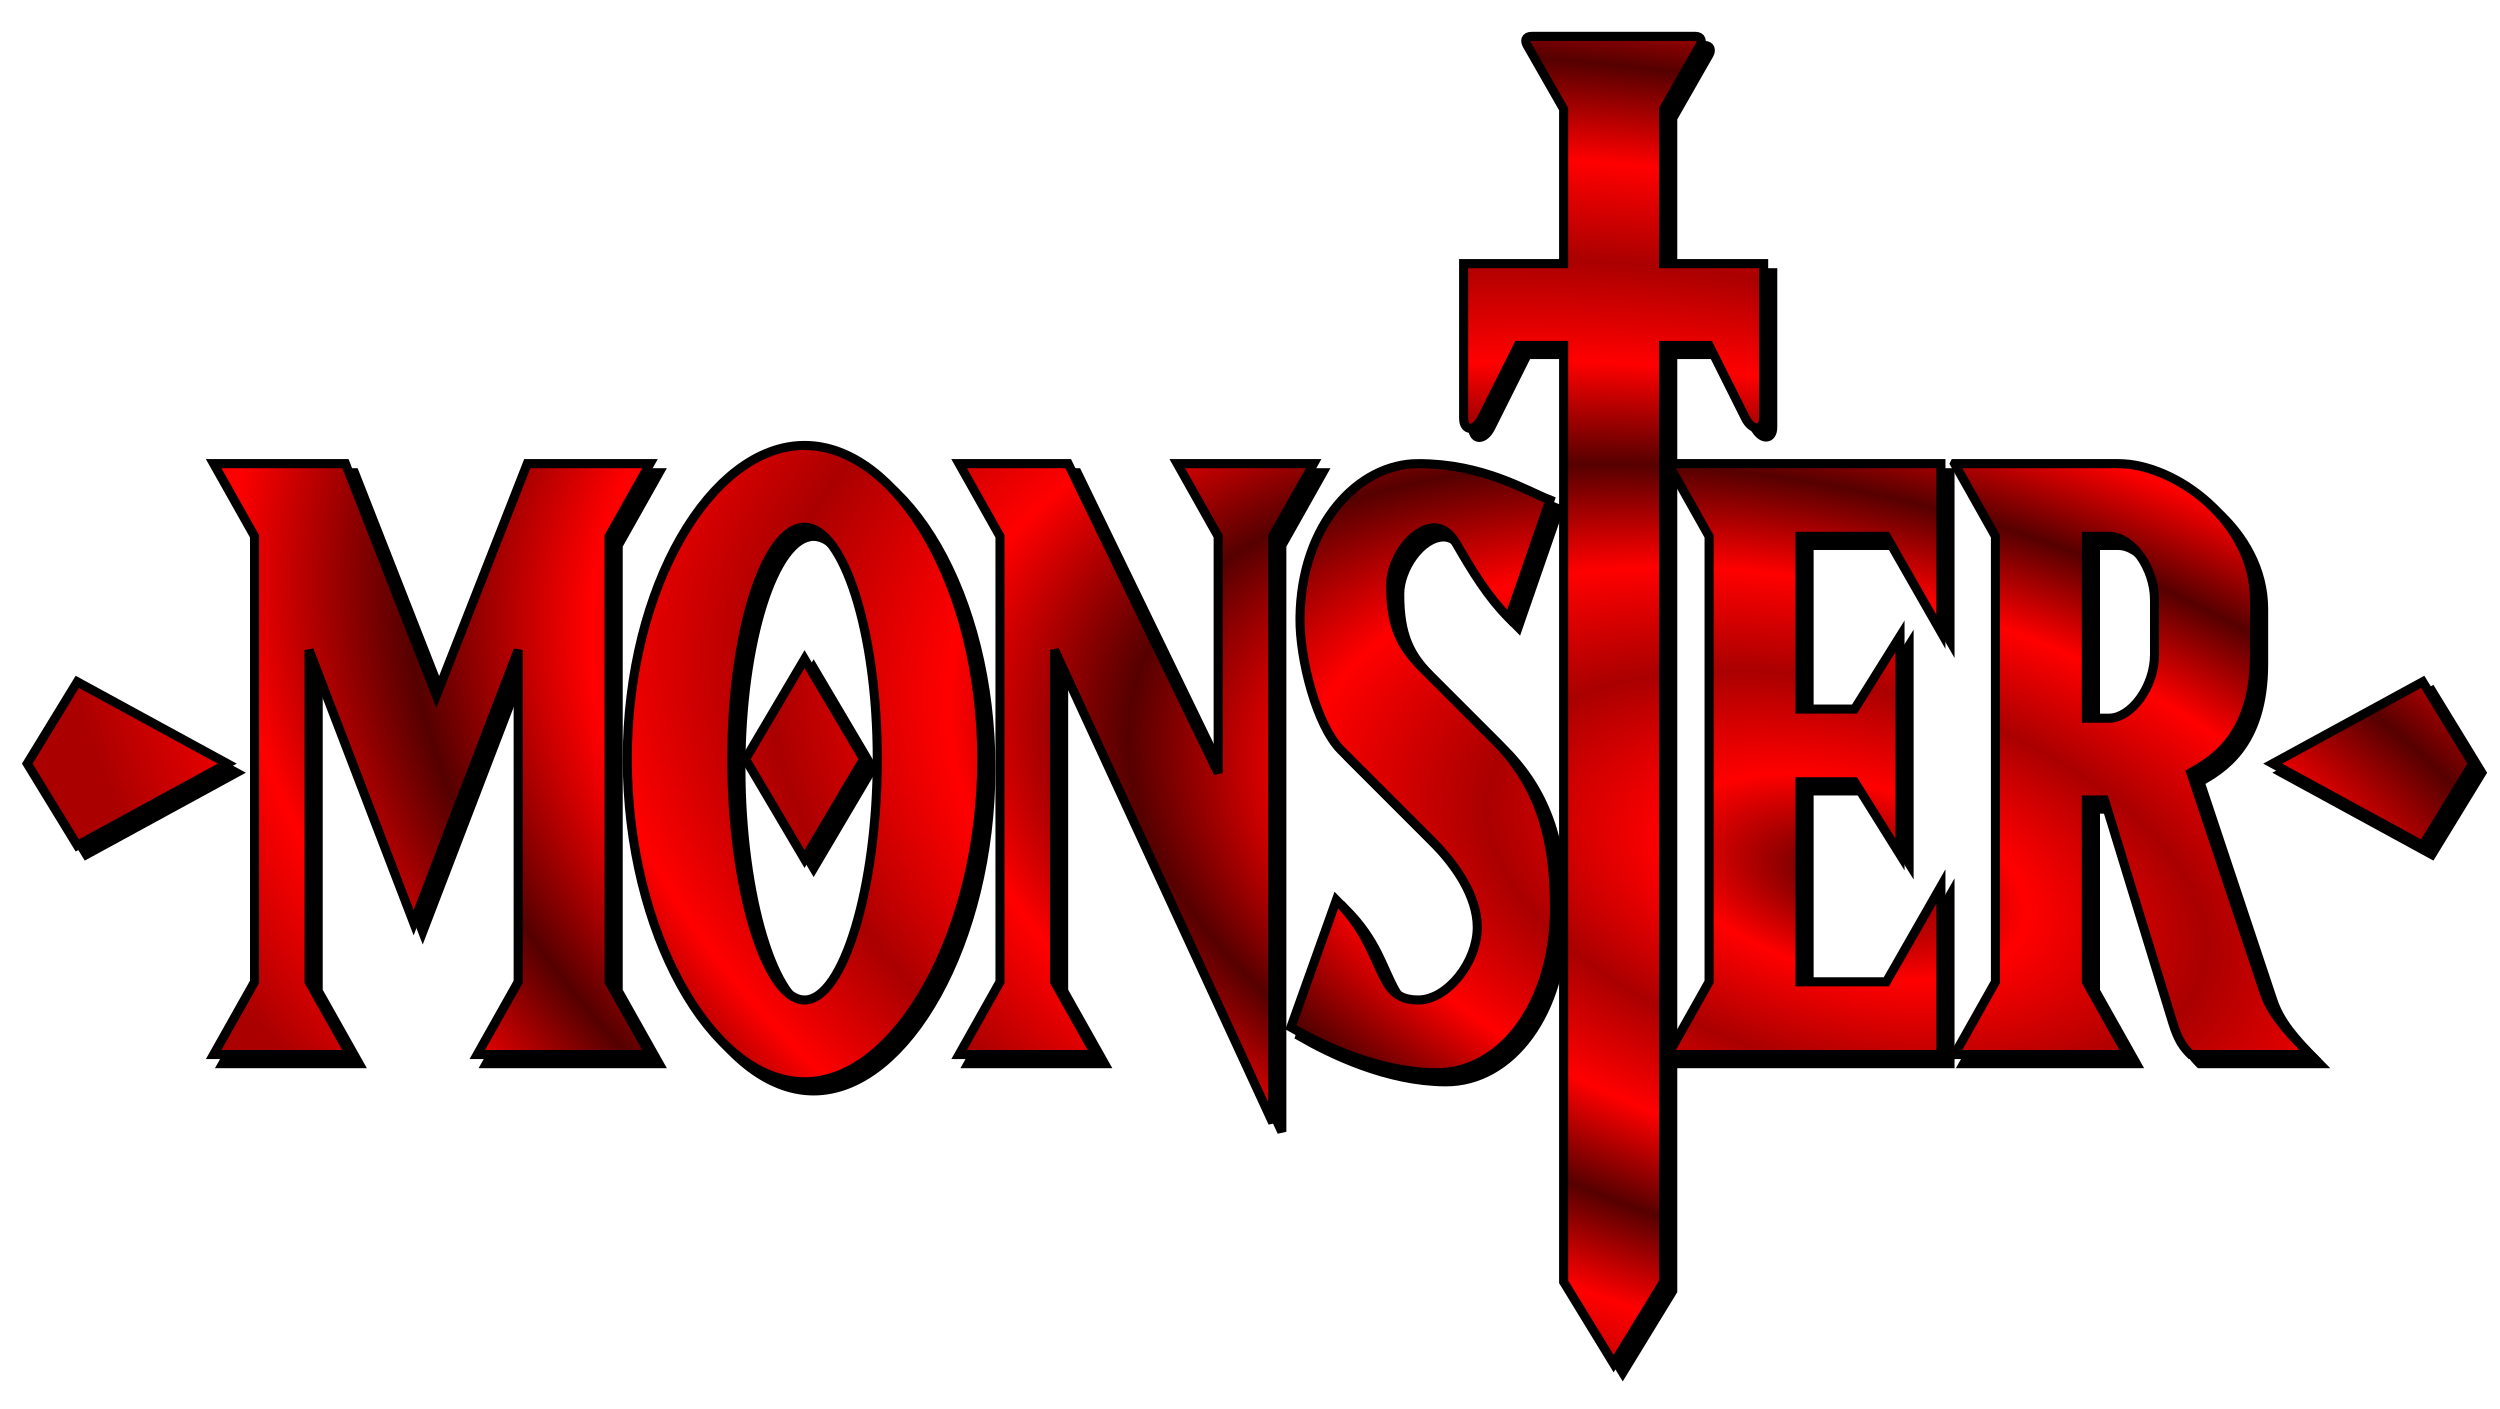 <?xml version="1.0" encoding="UTF-8" standalone="no"?>
<!-- Created with Inkscape (http://www.inkscape.org/) -->

<svg
   xmlns:dc="http://purl.org/dc/elements/1.1/"
   xmlns:cc="http://creativecommons.org/ns#"
   xmlns:rdf="http://www.w3.org/1999/02/22-rdf-syntax-ns#"
   xmlns:svg="http://www.w3.org/2000/svg"
   xmlns="http://www.w3.org/2000/svg"
   xmlns:xlink="http://www.w3.org/1999/xlink"
   xmlns:sodipodi="http://sodipodi.sourceforge.net/DTD/sodipodi-0.dtd"
   xmlns:inkscape="http://www.inkscape.org/namespaces/inkscape"
   id="svg2"
   version="1.1"
   inkscape:version="0.47 r22583"
   width="275"
   height="155"
   sodipodi:docname="Logo Monster (ja).svg">
  <defs
     id="defs6">
    <linearGradient
       id="linearGradient5117">
      <stop
         style="stop-color:#550000;stop-opacity:1;"
         offset="0"
         id="stop5119" />
      <stop
         id="stop5141"
         offset="0.1"
         style="stop-color:#ff0000;stop-opacity:1;" />
      <stop
         id="stop5137"
         offset="0.2"
         style="stop-color:#aa0000;stop-opacity:1;" />
      <stop
         style="stop-color:#ff0000;stop-opacity:1;"
         offset="0.3"
         id="stop5139" />
      <stop
         id="stop5135"
         offset="0.4"
         style="stop-color:#560000;stop-opacity:1;" />
      <stop
         id="stop5133"
         offset="0.5"
         style="stop-color:#ff0000;stop-opacity:1;" />
      <stop
         id="stop5131"
         offset="0.6"
         style="stop-color:#aa0000;stop-opacity:1;" />
      <stop
         id="stop5129"
         offset="0.7"
         style="stop-color:#ff0000;stop-opacity:1;" />
      <stop
         id="stop5127"
         offset="0.8"
         style="stop-color:#550000;stop-opacity:1;" />
      <stop
         id="stop5125"
         offset="0.9"
         style="stop-color:#ff0000;stop-opacity:1;" />
      <stop
         style="stop-color:#aa0000;stop-opacity:1;"
         offset="1"
         id="stop5121" />
    </linearGradient>
    <inkscape:perspective
       sodipodi:type="inkscape:persp3d"
       inkscape:vp_x="0 : 0.5 : 1"
       inkscape:vp_y="0 : 1000 : 0"
       inkscape:vp_z="1 : 0.5 : 1"
       inkscape:persp3d-origin="0.5 : 0.33333333 : 1"
       id="perspective10" />
    <radialGradient
       inkscape:collect="always"
       xlink:href="#linearGradient5117"
       id="radialGradient5123"
       cx="205.551"
       cy="122.554"
       fx="205.551"
       fy="122.554"
       r="135"
       gradientTransform="matrix(0.2,-0.746,1.45,0.388,-15.686,202.272)"
       gradientUnits="userSpaceOnUse" />
  </defs>
  <sodipodi:namedview
     pagecolor="#ffffff"
     bordercolor="#666666"
     borderopacity="1"
     objecttolerance="10"
     gridtolerance="10"
     guidetolerance="10"
     inkscape:pageopacity="0"
     inkscape:pageshadow="2"
     inkscape:window-width="640"
     inkscape:window-height="480"
     id="namedview4"
     showgrid="false"
     inkscape:zoom="2.7764705"
     inkscape:cx="135.69863"
     inkscape:cy="100.25581"
     inkscape:current-layer="svg2" />
  <path
     style="fill:#000000;fill-opacity:1;stroke:#000000;stroke-width:1;stroke-linecap:butt;stroke-linejoin:miter;stroke-miterlimit:4;stroke-opacity:1;stroke-dasharray:none"
     d="m 169.5,5 c -0.769,0 -0.775,0.519 -0.5,1 l 4,7 0,17 -11,0 0,17 c 0,1.458 1.239,1.522 2,0 l 4,-8 5,0 0,103 5.5,9 5.5,-9 0,-103 5,0 4,8 c 0.704,1.409 2,1.454 2,0 l 0,-17 -11,0 0,-17 4,-7 c 0.266,-0.465 0.169,-1 -0.5,-1 l -18,0 z m -80,45 C 79.232,50 70,65.547 70,84.5 70,103.453 79.232,120 89.5,120 99.768,120 109,103.453 109,84.5 109,65.547 99.768,50 89.5,50 z m -65,2 4.5,8 0,49 -4.5,8 15,0 -4.5,-8 0,-36.5 11.5,30 11.5,-30 0,36.5 -4.5,8 19,0 L 68,109 68,60 72.5,52 59,52 49,77.5 39,52 24.5,52 z m 82,0 4.5,8 0,49 -4.5,8 15,0 -4.5,-8 0,-36.5 24,52 0,-64.5 4.5,-8 -15,0 4.5,8 0,26.031 L 118.5,52 l -12,0 z m 50.5,0 c -6.542,0 -12.897,6.616 -13,17 -0.045,4.549 1.871,11.871 4.5,14.5 l 10,10 c 2.573,2.573 5,6.065 5,9.5 0,3.853 -3.31,8 -6.5,8 -1.548,0 -2.637,-0.504 -3.5,-2 -1.414,-2.45 -1.985,-5.485 -5.5,-9 l -5,14 c 3.408,1.968 9.601,4.963 16,5 7.31,0.042 13,-7.714 13,-18.062 0,-6.496 -1.076,-13.013 -6.5,-18.438 l -8,-8 c -2.385,-2.385 -3.531,-4.541 -3.531,-9.156 0,-2.782 2.404,-6.281 4.844,-6.281 0.612,0 1.573,0.329 2.375,1.719 1.768,3.062 3.499,5.905 5.812,8.219 l 4.5,-13 c -2.584,-1.003 -7.336,-4 -14.5,-4 z m 27.5,0 4.5,8 0,49 -4.5,8 30,0 0,-18.5 -6,10.5 -9.5,0 0,-22 6,0 5,8 0,-24 -5,8 -6,0 0,-19 9.5,0 6,10.5 0,-18.5 -30,0 z m 31.5,0 4.5,8 0,49 -4.5,8 19,0 -4.5,-8 0,-20 2,0 7.5,24.5 c 0.608,1.988 1.216,2.747 1.969,3.5 l 13.156,0 c -2.854,-2.854 -4.353,-4.685 -5.125,-7 l -8,-24 c 2.252,-1.3 7,-3.87 7,-13 l 0,-6 c 0,-8.643 -8.739,-15 -15,-15 l -18,0 z M 89.5,59 c 4.288,0 8,11.505 8,25.5 0,13.995 -3.712,26.5 -8,26.5 -4.288,0 -8,-12.505 -8,-26.5 0,-13.995 3.712,-25.5 8,-25.5 z m 141,1 2.5,0 c 2.494,0 5,3.466 5,7 l 0,6 c 0,3.532 -2.569,7 -5,7 l -2.5,0 0,-20 z m -141,13.5 -6.5,11 6.5,11 6.5,-11 -6.5,-11 z M 9.5,76 4,85 9.5,94 26,85 9.5,76 z m 258,0 -16.5,9 16.5,9 5.5,-9 -5.5,-9 z"
     id="path3622" />
  <path
     style="fill:url(#radialGradient5123);fill-opacity:1;stroke:#000000;stroke-width:1;stroke-linecap:butt;stroke-linejoin:miter;stroke-miterlimit:4;stroke-opacity:1;stroke-dasharray:none"
     d="m 168.5,4 c -0.769,0 -0.775,0.519 -0.5,1 l 4,7 0,17 -11,0 0,17 c 0,1.458 1.239,1.522 2,0 l 4,-8 5,0 0,103 5.5,9 5.5,-9 0,-103 5,0 4,8 c 0.704,1.409 2,1.454 2,0 l 0,-17 -11,0 0,-17 4,-7 c 0.266,-0.465 0.169,-1 -0.5,-1 l -18,0 z m -80,45 C 78.232,49 69,64.547 69,83.5 69,102.453 78.232,119 88.5,119 98.768,119 108,102.453 108,83.5 108,64.547 98.768,49 88.5,49 z m -65,2 4.5,8 0,49 -4.5,8 15,0 -4.5,-8 0,-36.5 11.5,30 11.5,-30 0,36.5 -4.5,8 19,0 L 67,108 67,59 71.5,51 58,51 48,76.5 38,51 23.5,51 z m 82,0 4.5,8 0,49 -4.5,8 15,0 -4.5,-8 0,-36.5 24,52 0,-64.5 4.5,-8 -15,0 4.5,8 0,26.031 L 117.5,51 l -12,0 z m 50.5,0 c -6.542,0 -12.897,6.616 -13,17 -0.045,4.549 1.871,11.871 4.5,14.5 l 10,10 c 2.573,2.573 5,6.065 5,9.5 0,3.853 -3.31,8 -6.5,8 -1.548,0 -2.637,-0.504 -3.5,-2 -1.414,-2.45 -1.985,-5.485 -5.5,-9 l -5,14 c 3.408,1.968 9.601,4.963 16,5 7.31,0.042 13,-7.714 13,-18.062 0,-6.496 -1.076,-13.013 -6.5,-18.438 l -8,-8 c -2.385,-2.385 -3.531,-4.541 -3.531,-9.156 0,-2.782 2.404,-6.281 4.844,-6.281 0.612,0 1.573,0.329 2.375,1.719 1.768,3.062 3.499,5.905 5.812,8.219 l 4.5,-13 c -2.584,-1.003 -7.336,-4 -14.5,-4 z m 27.5,0 4.5,8 0,49 -4.5,8 30,0 0,-18.5 -6,10.5 -9.5,0 0,-22 6,0 5,8 0,-24 -5,8 -6,0 0,-19 9.5,0 6,10.5 0,-18.5 -30,0 z m 31.5,0 4.5,8 0,49 -4.5,8 19,0 -4.5,-8 0,-20 2,0 7.5,24.5 c 0.608,1.988 1.216,2.747 1.969,3.5 l 13.156,0 c -2.854,-2.854 -4.353,-4.685 -5.125,-7 l -8,-24 c 2.252,-1.3 7,-3.87 7,-13 l 0,-6 c 0,-8.643 -8.739,-15 -15,-15 l -18,0 z M 88.5,58 c 4.288,0 8,11.505 8,25.5 0,13.995 -3.712,26.5 -8,26.5 -4.288,0 -8,-12.505 -8,-26.5 0,-13.995 3.712,-25.5 8,-25.5 z m 141,1 2.5,0 c 2.494,0 5,3.466 5,7 l 0,6 c 0,3.532 -2.569,7 -5,7 l -2.5,0 0,-20 z m -141,13.5 -6.5,11 6.5,11 6.5,-11 -6.5,-11 z M 8.5,75 3,84 8.5,93 25,84 8.5,75 z m 258,0 -16.5,9 16.5,9 5.5,-9 -5.5,-9 z"
     id="path2826" />
</svg>
